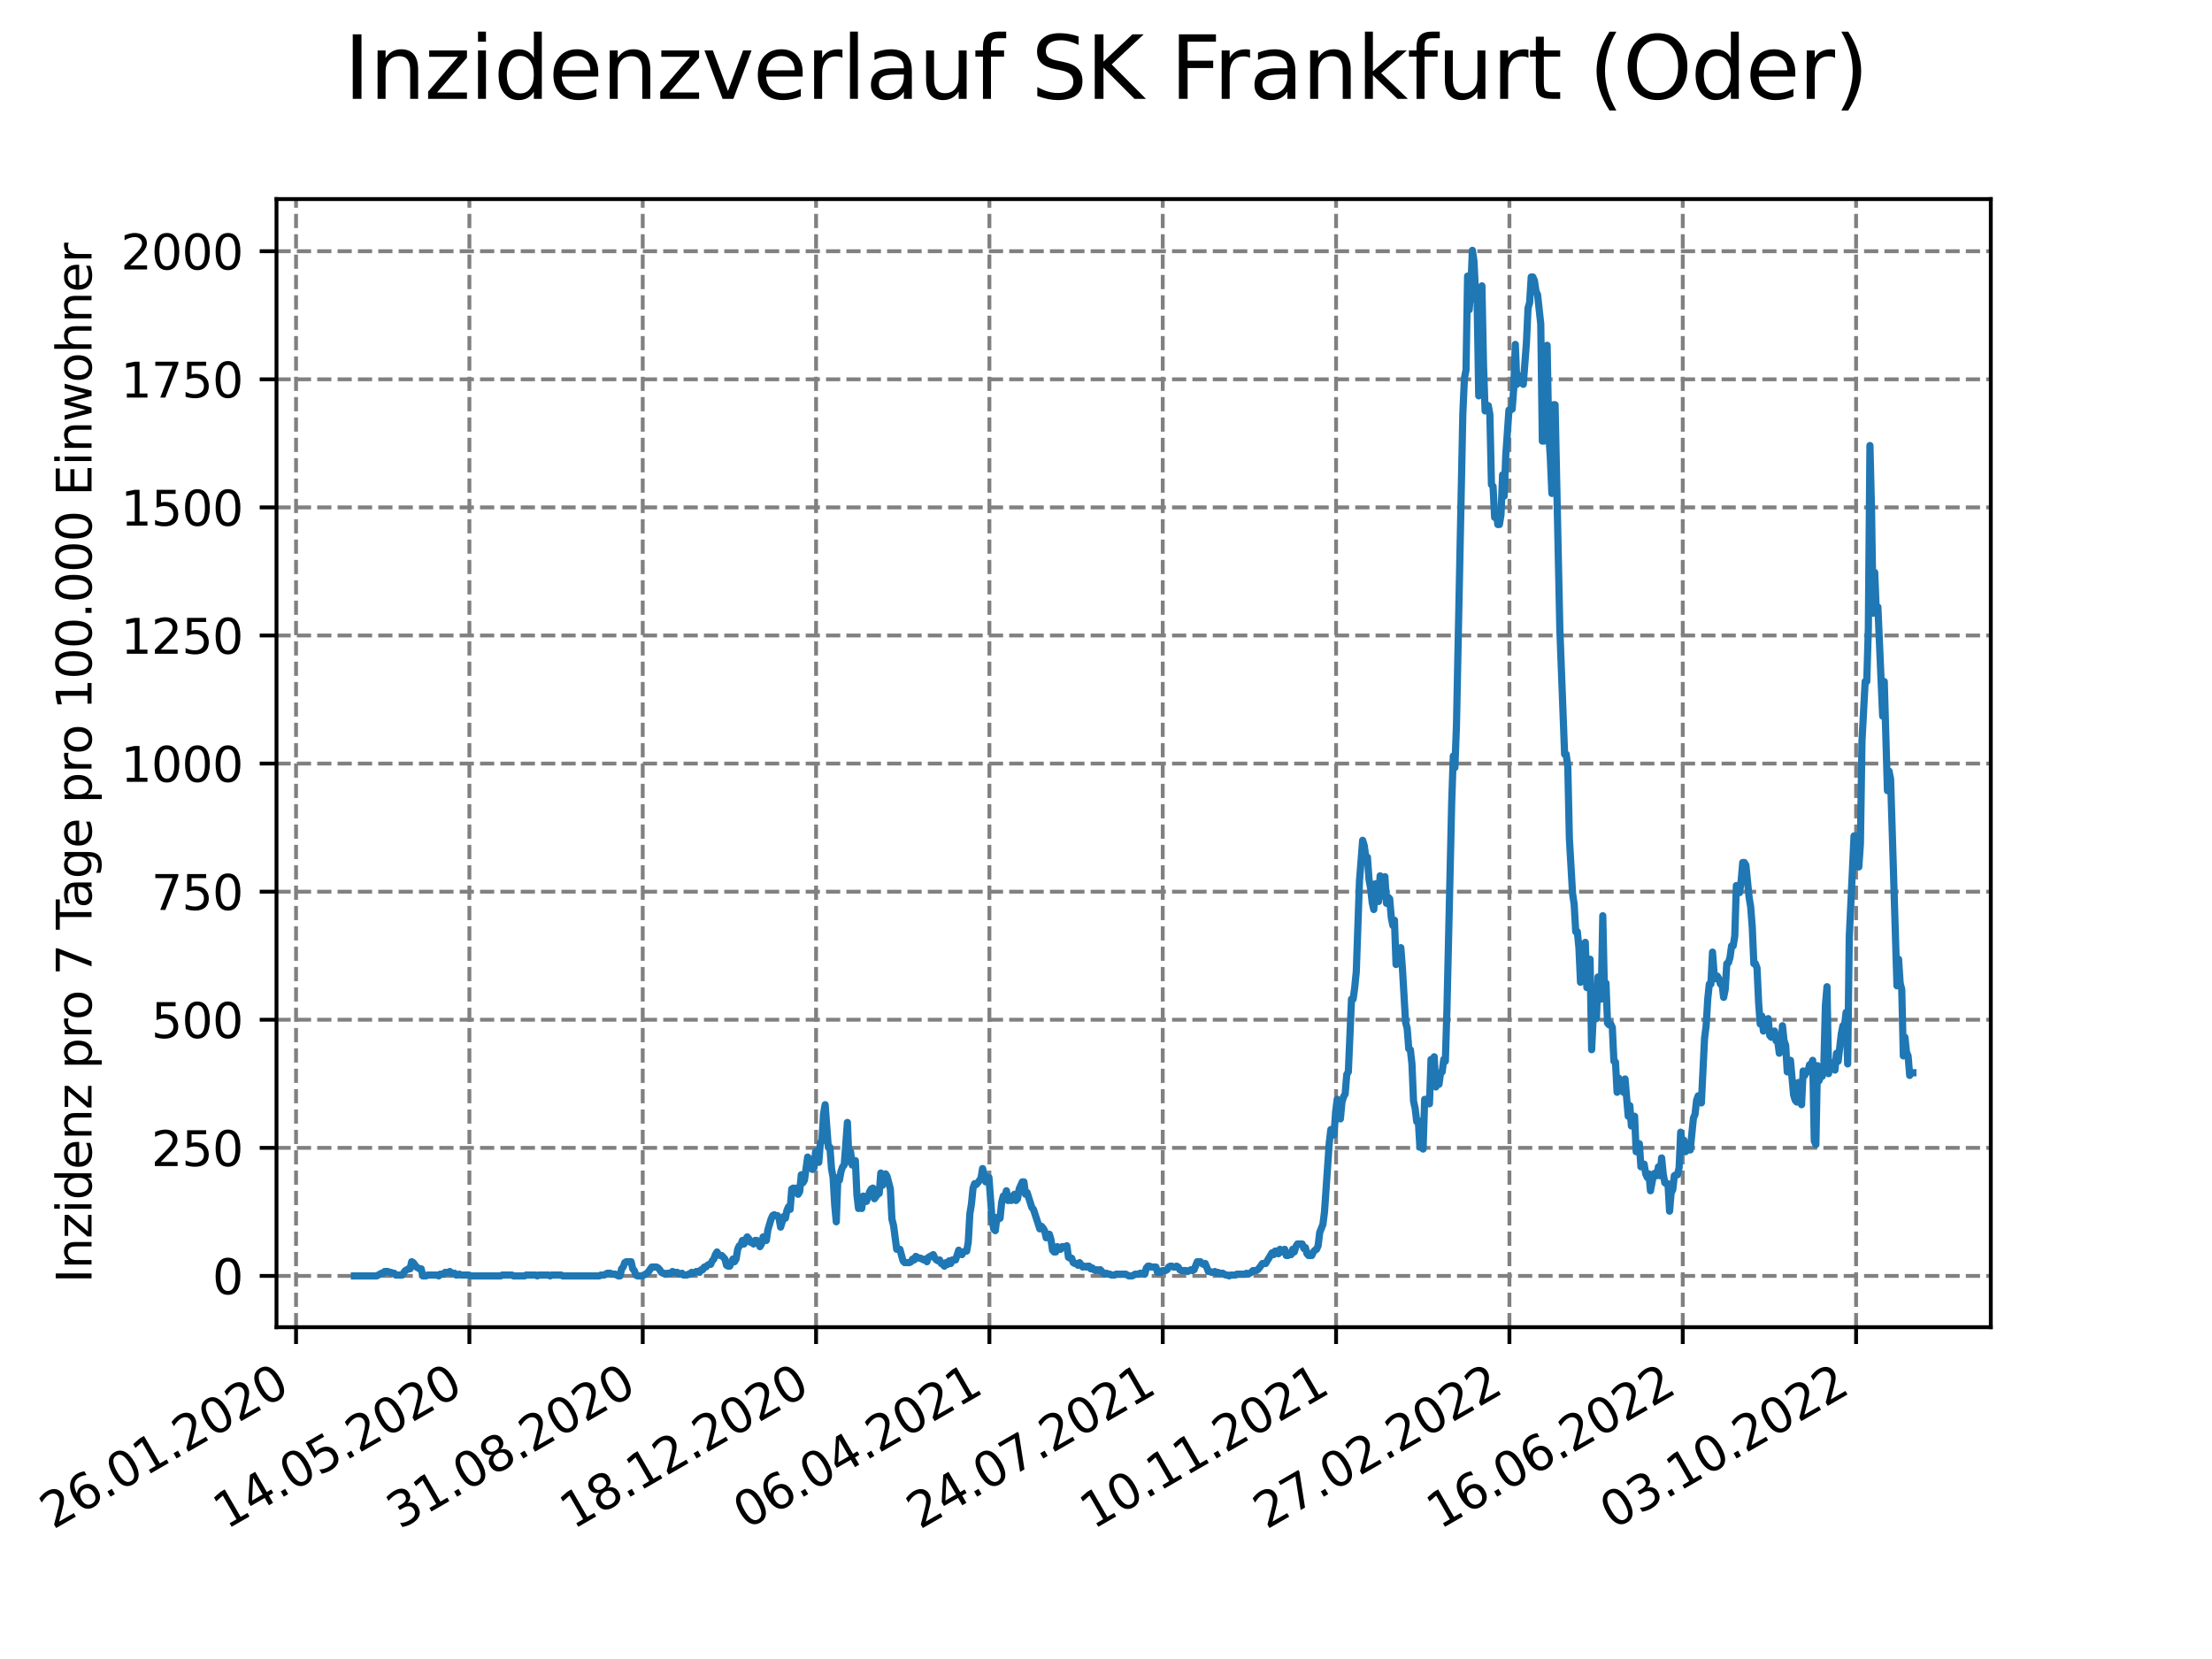 <?xml version="1.0" encoding="utf-8" standalone="no"?>
<!DOCTYPE svg PUBLIC "-//W3C//DTD SVG 1.1//EN"
  "http://www.w3.org/Graphics/SVG/1.1/DTD/svg11.dtd">
<svg xmlns:xlink="http://www.w3.org/1999/xlink" width="460.8pt" height="345.6pt" viewBox="0 0 460.8 345.6" xmlns="http://www.w3.org/2000/svg" version="1.1">
 <defs>
  <style type="text/css">*{stroke-linejoin: round; stroke-linecap: butt}</style>
 </defs>
 <g id="figure_1">
  <g id="patch_1">
   <path d="M 0 345.6 
L 460.8 345.6 
L 460.8 0 
L 0 0 
z
" style="fill: #ffffff"/>
  </g>
  <g id="axes_1">
   <g id="patch_2">
    <path d="M 57.6 276.48 
L 414.72 276.48 
L 414.72 41.472 
L 57.6 41.472 
z
" style="fill: #ffffff"/>
   </g>
   <g id="matplotlib.axis_1">
    <g id="xtick_1">
     <g id="line2d_1">
      <path d="M 61.672 276.48 
L 61.672 41.472 
" clip-path="url(#p5fb0cf5b36)" style="fill: none; stroke-dasharray: 2.96,1.28; stroke-dashoffset: 0; stroke: #808080; stroke-width: 0.8"/>
     </g>
     <g id="line2d_2">
      <defs>
       <path id="mfad9b1ccc2" d="M 0 0 
L 0 3.5 
" style="stroke: #000000; stroke-width: 0.8"/>
      </defs>
      <g>
       <use xlink:href="#mfad9b1ccc2" x="61.672" y="276.48" style="stroke: #000000; stroke-width: 0.8"/>
      </g>
     </g>
     <g id="text_1">
      <!-- 26.01.2020 -->
      <g transform="translate(11.047 318.689) rotate(-30) scale(0.1 -0.1)">
       <defs>
        <path id="DejaVuSans-32" d="M 1228 531 
L 3431 531 
L 3431 0 
L 469 0 
L 469 531 
Q 828 903 1448 1529 
Q 2069 2156 2228 2338 
Q 2531 2678 2651 2914 
Q 2772 3150 2772 3378 
Q 2772 3750 2511 3984 
Q 2250 4219 1831 4219 
Q 1534 4219 1204 4116 
Q 875 4013 500 3803 
L 500 4441 
Q 881 4594 1212 4672 
Q 1544 4750 1819 4750 
Q 2544 4750 2975 4387 
Q 3406 4025 3406 3419 
Q 3406 3131 3298 2873 
Q 3191 2616 2906 2266 
Q 2828 2175 2409 1742 
Q 1991 1309 1228 531 
z
" transform="scale(0.016)"/>
        <path id="DejaVuSans-36" d="M 2113 2584 
Q 1688 2584 1439 2293 
Q 1191 2003 1191 1497 
Q 1191 994 1439 701 
Q 1688 409 2113 409 
Q 2538 409 2786 701 
Q 3034 994 3034 1497 
Q 3034 2003 2786 2293 
Q 2538 2584 2113 2584 
z
M 3366 4563 
L 3366 3988 
Q 3128 4100 2886 4159 
Q 2644 4219 2406 4219 
Q 1781 4219 1451 3797 
Q 1122 3375 1075 2522 
Q 1259 2794 1537 2939 
Q 1816 3084 2150 3084 
Q 2853 3084 3261 2657 
Q 3669 2231 3669 1497 
Q 3669 778 3244 343 
Q 2819 -91 2113 -91 
Q 1303 -91 875 529 
Q 447 1150 447 2328 
Q 447 3434 972 4092 
Q 1497 4750 2381 4750 
Q 2619 4750 2861 4703 
Q 3103 4656 3366 4563 
z
" transform="scale(0.016)"/>
        <path id="DejaVuSans-2e" d="M 684 794 
L 1344 794 
L 1344 0 
L 684 0 
L 684 794 
z
" transform="scale(0.016)"/>
        <path id="DejaVuSans-30" d="M 2034 4250 
Q 1547 4250 1301 3770 
Q 1056 3291 1056 2328 
Q 1056 1369 1301 889 
Q 1547 409 2034 409 
Q 2525 409 2770 889 
Q 3016 1369 3016 2328 
Q 3016 3291 2770 3770 
Q 2525 4250 2034 4250 
z
M 2034 4750 
Q 2819 4750 3233 4129 
Q 3647 3509 3647 2328 
Q 3647 1150 3233 529 
Q 2819 -91 2034 -91 
Q 1250 -91 836 529 
Q 422 1150 422 2328 
Q 422 3509 836 4129 
Q 1250 4750 2034 4750 
z
" transform="scale(0.016)"/>
        <path id="DejaVuSans-31" d="M 794 531 
L 1825 531 
L 1825 4091 
L 703 3866 
L 703 4441 
L 1819 4666 
L 2450 4666 
L 2450 531 
L 3481 531 
L 3481 0 
L 794 0 
L 794 531 
z
" transform="scale(0.016)"/>
       </defs>
       <use xlink:href="#DejaVuSans-32"/>
       <use xlink:href="#DejaVuSans-36" x="63.623"/>
       <use xlink:href="#DejaVuSans-2e" x="127.246"/>
       <use xlink:href="#DejaVuSans-30" x="159.033"/>
       <use xlink:href="#DejaVuSans-31" x="222.656"/>
       <use xlink:href="#DejaVuSans-2e" x="286.279"/>
       <use xlink:href="#DejaVuSans-32" x="318.066"/>
       <use xlink:href="#DejaVuSans-30" x="381.689"/>
       <use xlink:href="#DejaVuSans-32" x="445.312"/>
       <use xlink:href="#DejaVuSans-30" x="508.936"/>
      </g>
     </g>
    </g>
    <g id="xtick_2">
     <g id="line2d_3">
      <path d="M 97.782 276.48 
L 97.782 41.472 
" clip-path="url(#p5fb0cf5b36)" style="fill: none; stroke-dasharray: 2.96,1.28; stroke-dashoffset: 0; stroke: #808080; stroke-width: 0.8"/>
     </g>
     <g id="line2d_4">
      <g>
       <use xlink:href="#mfad9b1ccc2" x="97.782" y="276.48" style="stroke: #000000; stroke-width: 0.8"/>
      </g>
     </g>
     <g id="text_2">
      <!-- 14.05.2020 -->
      <g transform="translate(47.156 318.689) rotate(-30) scale(0.1 -0.1)">
       <defs>
        <path id="DejaVuSans-34" d="M 2419 4116 
L 825 1625 
L 2419 1625 
L 2419 4116 
z
M 2253 4666 
L 3047 4666 
L 3047 1625 
L 3713 1625 
L 3713 1100 
L 3047 1100 
L 3047 0 
L 2419 0 
L 2419 1100 
L 313 1100 
L 313 1709 
L 2253 4666 
z
" transform="scale(0.016)"/>
        <path id="DejaVuSans-35" d="M 691 4666 
L 3169 4666 
L 3169 4134 
L 1269 4134 
L 1269 2991 
Q 1406 3038 1543 3061 
Q 1681 3084 1819 3084 
Q 2600 3084 3056 2656 
Q 3513 2228 3513 1497 
Q 3513 744 3044 326 
Q 2575 -91 1722 -91 
Q 1428 -91 1123 -41 
Q 819 9 494 109 
L 494 744 
Q 775 591 1075 516 
Q 1375 441 1709 441 
Q 2250 441 2565 725 
Q 2881 1009 2881 1497 
Q 2881 1984 2565 2268 
Q 2250 2553 1709 2553 
Q 1456 2553 1204 2497 
Q 953 2441 691 2322 
L 691 4666 
z
" transform="scale(0.016)"/>
       </defs>
       <use xlink:href="#DejaVuSans-31"/>
       <use xlink:href="#DejaVuSans-34" x="63.623"/>
       <use xlink:href="#DejaVuSans-2e" x="127.246"/>
       <use xlink:href="#DejaVuSans-30" x="159.033"/>
       <use xlink:href="#DejaVuSans-35" x="222.656"/>
       <use xlink:href="#DejaVuSans-2e" x="286.279"/>
       <use xlink:href="#DejaVuSans-32" x="318.066"/>
       <use xlink:href="#DejaVuSans-30" x="381.689"/>
       <use xlink:href="#DejaVuSans-32" x="445.312"/>
       <use xlink:href="#DejaVuSans-30" x="508.936"/>
      </g>
     </g>
    </g>
    <g id="xtick_3">
     <g id="line2d_5">
      <path d="M 133.891 276.48 
L 133.891 41.472 
" clip-path="url(#p5fb0cf5b36)" style="fill: none; stroke-dasharray: 2.96,1.28; stroke-dashoffset: 0; stroke: #808080; stroke-width: 0.8"/>
     </g>
     <g id="line2d_6">
      <g>
       <use xlink:href="#mfad9b1ccc2" x="133.891" y="276.48" style="stroke: #000000; stroke-width: 0.8"/>
      </g>
     </g>
     <g id="text_3">
      <!-- 31.08.2020 -->
      <g transform="translate(83.266 318.689) rotate(-30) scale(0.1 -0.1)">
       <defs>
        <path id="DejaVuSans-33" d="M 2597 2516 
Q 3050 2419 3304 2112 
Q 3559 1806 3559 1356 
Q 3559 666 3084 287 
Q 2609 -91 1734 -91 
Q 1441 -91 1130 -33 
Q 819 25 488 141 
L 488 750 
Q 750 597 1062 519 
Q 1375 441 1716 441 
Q 2309 441 2620 675 
Q 2931 909 2931 1356 
Q 2931 1769 2642 2001 
Q 2353 2234 1838 2234 
L 1294 2234 
L 1294 2753 
L 1863 2753 
Q 2328 2753 2575 2939 
Q 2822 3125 2822 3475 
Q 2822 3834 2567 4026 
Q 2313 4219 1838 4219 
Q 1578 4219 1281 4162 
Q 984 4106 628 3988 
L 628 4550 
Q 988 4650 1302 4700 
Q 1616 4750 1894 4750 
Q 2613 4750 3031 4423 
Q 3450 4097 3450 3541 
Q 3450 3153 3228 2886 
Q 3006 2619 2597 2516 
z
" transform="scale(0.016)"/>
        <path id="DejaVuSans-38" d="M 2034 2216 
Q 1584 2216 1326 1975 
Q 1069 1734 1069 1313 
Q 1069 891 1326 650 
Q 1584 409 2034 409 
Q 2484 409 2743 651 
Q 3003 894 3003 1313 
Q 3003 1734 2745 1975 
Q 2488 2216 2034 2216 
z
M 1403 2484 
Q 997 2584 770 2862 
Q 544 3141 544 3541 
Q 544 4100 942 4425 
Q 1341 4750 2034 4750 
Q 2731 4750 3128 4425 
Q 3525 4100 3525 3541 
Q 3525 3141 3298 2862 
Q 3072 2584 2669 2484 
Q 3125 2378 3379 2068 
Q 3634 1759 3634 1313 
Q 3634 634 3220 271 
Q 2806 -91 2034 -91 
Q 1263 -91 848 271 
Q 434 634 434 1313 
Q 434 1759 690 2068 
Q 947 2378 1403 2484 
z
M 1172 3481 
Q 1172 3119 1398 2916 
Q 1625 2713 2034 2713 
Q 2441 2713 2670 2916 
Q 2900 3119 2900 3481 
Q 2900 3844 2670 4047 
Q 2441 4250 2034 4250 
Q 1625 4250 1398 4047 
Q 1172 3844 1172 3481 
z
" transform="scale(0.016)"/>
       </defs>
       <use xlink:href="#DejaVuSans-33"/>
       <use xlink:href="#DejaVuSans-31" x="63.623"/>
       <use xlink:href="#DejaVuSans-2e" x="127.246"/>
       <use xlink:href="#DejaVuSans-30" x="159.033"/>
       <use xlink:href="#DejaVuSans-38" x="222.656"/>
       <use xlink:href="#DejaVuSans-2e" x="286.279"/>
       <use xlink:href="#DejaVuSans-32" x="318.066"/>
       <use xlink:href="#DejaVuSans-30" x="381.689"/>
       <use xlink:href="#DejaVuSans-32" x="445.312"/>
       <use xlink:href="#DejaVuSans-30" x="508.936"/>
      </g>
     </g>
    </g>
    <g id="xtick_4">
     <g id="line2d_7">
      <path d="M 170.001 276.48 
L 170.001 41.472 
" clip-path="url(#p5fb0cf5b36)" style="fill: none; stroke-dasharray: 2.96,1.28; stroke-dashoffset: 0; stroke: #808080; stroke-width: 0.8"/>
     </g>
     <g id="line2d_8">
      <g>
       <use xlink:href="#mfad9b1ccc2" x="170.001" y="276.48" style="stroke: #000000; stroke-width: 0.8"/>
      </g>
     </g>
     <g id="text_4">
      <!-- 18.12.2020 -->
      <g transform="translate(119.375 318.689) rotate(-30) scale(0.1 -0.1)">
       <use xlink:href="#DejaVuSans-31"/>
       <use xlink:href="#DejaVuSans-38" x="63.623"/>
       <use xlink:href="#DejaVuSans-2e" x="127.246"/>
       <use xlink:href="#DejaVuSans-31" x="159.033"/>
       <use xlink:href="#DejaVuSans-32" x="222.656"/>
       <use xlink:href="#DejaVuSans-2e" x="286.279"/>
       <use xlink:href="#DejaVuSans-32" x="318.066"/>
       <use xlink:href="#DejaVuSans-30" x="381.689"/>
       <use xlink:href="#DejaVuSans-32" x="445.312"/>
       <use xlink:href="#DejaVuSans-30" x="508.936"/>
      </g>
     </g>
    </g>
    <g id="xtick_5">
     <g id="line2d_9">
      <path d="M 206.11 276.48 
L 206.11 41.472 
" clip-path="url(#p5fb0cf5b36)" style="fill: none; stroke-dasharray: 2.96,1.28; stroke-dashoffset: 0; stroke: #808080; stroke-width: 0.8"/>
     </g>
     <g id="line2d_10">
      <g>
       <use xlink:href="#mfad9b1ccc2" x="206.11" y="276.48" style="stroke: #000000; stroke-width: 0.8"/>
      </g>
     </g>
     <g id="text_5">
      <!-- 06.04.2021 -->
      <g transform="translate(155.485 318.689) rotate(-30) scale(0.1 -0.1)">
       <use xlink:href="#DejaVuSans-30"/>
       <use xlink:href="#DejaVuSans-36" x="63.623"/>
       <use xlink:href="#DejaVuSans-2e" x="127.246"/>
       <use xlink:href="#DejaVuSans-30" x="159.033"/>
       <use xlink:href="#DejaVuSans-34" x="222.656"/>
       <use xlink:href="#DejaVuSans-2e" x="286.279"/>
       <use xlink:href="#DejaVuSans-32" x="318.066"/>
       <use xlink:href="#DejaVuSans-30" x="381.689"/>
       <use xlink:href="#DejaVuSans-32" x="445.312"/>
       <use xlink:href="#DejaVuSans-31" x="508.936"/>
      </g>
     </g>
    </g>
    <g id="xtick_6">
     <g id="line2d_11">
      <path d="M 242.22 276.48 
L 242.22 41.472 
" clip-path="url(#p5fb0cf5b36)" style="fill: none; stroke-dasharray: 2.96,1.28; stroke-dashoffset: 0; stroke: #808080; stroke-width: 0.8"/>
     </g>
     <g id="line2d_12">
      <g>
       <use xlink:href="#mfad9b1ccc2" x="242.22" y="276.48" style="stroke: #000000; stroke-width: 0.8"/>
      </g>
     </g>
     <g id="text_6">
      <!-- 24.07.2021 -->
      <g transform="translate(191.594 318.689) rotate(-30) scale(0.1 -0.1)">
       <defs>
        <path id="DejaVuSans-37" d="M 525 4666 
L 3525 4666 
L 3525 4397 
L 1831 0 
L 1172 0 
L 2766 4134 
L 525 4134 
L 525 4666 
z
" transform="scale(0.016)"/>
       </defs>
       <use xlink:href="#DejaVuSans-32"/>
       <use xlink:href="#DejaVuSans-34" x="63.623"/>
       <use xlink:href="#DejaVuSans-2e" x="127.246"/>
       <use xlink:href="#DejaVuSans-30" x="159.033"/>
       <use xlink:href="#DejaVuSans-37" x="222.656"/>
       <use xlink:href="#DejaVuSans-2e" x="286.279"/>
       <use xlink:href="#DejaVuSans-32" x="318.066"/>
       <use xlink:href="#DejaVuSans-30" x="381.689"/>
       <use xlink:href="#DejaVuSans-32" x="445.312"/>
       <use xlink:href="#DejaVuSans-31" x="508.936"/>
      </g>
     </g>
    </g>
    <g id="xtick_7">
     <g id="line2d_13">
      <path d="M 278.329 276.48 
L 278.329 41.472 
" clip-path="url(#p5fb0cf5b36)" style="fill: none; stroke-dasharray: 2.96,1.28; stroke-dashoffset: 0; stroke: #808080; stroke-width: 0.8"/>
     </g>
     <g id="line2d_14">
      <g>
       <use xlink:href="#mfad9b1ccc2" x="278.329" y="276.48" style="stroke: #000000; stroke-width: 0.8"/>
      </g>
     </g>
     <g id="text_7">
      <!-- 10.11.2021 -->
      <g transform="translate(227.704 318.689) rotate(-30) scale(0.1 -0.1)">
       <use xlink:href="#DejaVuSans-31"/>
       <use xlink:href="#DejaVuSans-30" x="63.623"/>
       <use xlink:href="#DejaVuSans-2e" x="127.246"/>
       <use xlink:href="#DejaVuSans-31" x="159.033"/>
       <use xlink:href="#DejaVuSans-31" x="222.656"/>
       <use xlink:href="#DejaVuSans-2e" x="286.279"/>
       <use xlink:href="#DejaVuSans-32" x="318.066"/>
       <use xlink:href="#DejaVuSans-30" x="381.689"/>
       <use xlink:href="#DejaVuSans-32" x="445.312"/>
       <use xlink:href="#DejaVuSans-31" x="508.936"/>
      </g>
     </g>
    </g>
    <g id="xtick_8">
     <g id="line2d_15">
      <path d="M 314.439 276.48 
L 314.439 41.472 
" clip-path="url(#p5fb0cf5b36)" style="fill: none; stroke-dasharray: 2.96,1.28; stroke-dashoffset: 0; stroke: #808080; stroke-width: 0.8"/>
     </g>
     <g id="line2d_16">
      <g>
       <use xlink:href="#mfad9b1ccc2" x="314.439" y="276.48" style="stroke: #000000; stroke-width: 0.8"/>
      </g>
     </g>
     <g id="text_8">
      <!-- 27.02.2022 -->
      <g transform="translate(263.814 318.689) rotate(-30) scale(0.1 -0.1)">
       <use xlink:href="#DejaVuSans-32"/>
       <use xlink:href="#DejaVuSans-37" x="63.623"/>
       <use xlink:href="#DejaVuSans-2e" x="127.246"/>
       <use xlink:href="#DejaVuSans-30" x="159.033"/>
       <use xlink:href="#DejaVuSans-32" x="222.656"/>
       <use xlink:href="#DejaVuSans-2e" x="286.279"/>
       <use xlink:href="#DejaVuSans-32" x="318.066"/>
       <use xlink:href="#DejaVuSans-30" x="381.689"/>
       <use xlink:href="#DejaVuSans-32" x="445.312"/>
       <use xlink:href="#DejaVuSans-32" x="508.936"/>
      </g>
     </g>
    </g>
    <g id="xtick_9">
     <g id="line2d_17">
      <path d="M 350.548 276.48 
L 350.548 41.472 
" clip-path="url(#p5fb0cf5b36)" style="fill: none; stroke-dasharray: 2.96,1.28; stroke-dashoffset: 0; stroke: #808080; stroke-width: 0.8"/>
     </g>
     <g id="line2d_18">
      <g>
       <use xlink:href="#mfad9b1ccc2" x="350.548" y="276.48" style="stroke: #000000; stroke-width: 0.8"/>
      </g>
     </g>
     <g id="text_9">
      <!-- 16.06.2022 -->
      <g transform="translate(299.923 318.689) rotate(-30) scale(0.1 -0.1)">
       <use xlink:href="#DejaVuSans-31"/>
       <use xlink:href="#DejaVuSans-36" x="63.623"/>
       <use xlink:href="#DejaVuSans-2e" x="127.246"/>
       <use xlink:href="#DejaVuSans-30" x="159.033"/>
       <use xlink:href="#DejaVuSans-36" x="222.656"/>
       <use xlink:href="#DejaVuSans-2e" x="286.279"/>
       <use xlink:href="#DejaVuSans-32" x="318.066"/>
       <use xlink:href="#DejaVuSans-30" x="381.689"/>
       <use xlink:href="#DejaVuSans-32" x="445.312"/>
       <use xlink:href="#DejaVuSans-32" x="508.936"/>
      </g>
     </g>
    </g>
    <g id="xtick_10">
     <g id="line2d_19">
      <path d="M 386.658 276.48 
L 386.658 41.472 
" clip-path="url(#p5fb0cf5b36)" style="fill: none; stroke-dasharray: 2.96,1.28; stroke-dashoffset: 0; stroke: #808080; stroke-width: 0.8"/>
     </g>
     <g id="line2d_20">
      <g>
       <use xlink:href="#mfad9b1ccc2" x="386.658" y="276.48" style="stroke: #000000; stroke-width: 0.8"/>
      </g>
     </g>
     <g id="text_10">
      <!-- 03.10.2022 -->
      <g transform="translate(336.033 318.689) rotate(-30) scale(0.1 -0.1)">
       <use xlink:href="#DejaVuSans-30"/>
       <use xlink:href="#DejaVuSans-33" x="63.623"/>
       <use xlink:href="#DejaVuSans-2e" x="127.246"/>
       <use xlink:href="#DejaVuSans-31" x="159.033"/>
       <use xlink:href="#DejaVuSans-30" x="222.656"/>
       <use xlink:href="#DejaVuSans-2e" x="286.279"/>
       <use xlink:href="#DejaVuSans-32" x="318.066"/>
       <use xlink:href="#DejaVuSans-30" x="381.689"/>
       <use xlink:href="#DejaVuSans-32" x="445.312"/>
       <use xlink:href="#DejaVuSans-32" x="508.936"/>
      </g>
     </g>
    </g>
   </g>
   <g id="matplotlib.axis_2">
    <g id="ytick_1">
     <g id="line2d_21">
      <path d="M 57.6 265.798 
L 414.72 265.798 
" clip-path="url(#p5fb0cf5b36)" style="fill: none; stroke-dasharray: 2.96,1.28; stroke-dashoffset: 0; stroke: #808080; stroke-width: 0.8"/>
     </g>
     <g id="line2d_22">
      <defs>
       <path id="ma04d62e9e9" d="M 0 0 
L -3.5 0 
" style="stroke: #000000; stroke-width: 0.8"/>
      </defs>
      <g>
       <use xlink:href="#ma04d62e9e9" x="57.6" y="265.798" style="stroke: #000000; stroke-width: 0.8"/>
      </g>
     </g>
     <g id="text_11">
      <!-- 0 -->
      <g transform="translate(44.237 269.597) scale(0.1 -0.1)">
       <use xlink:href="#DejaVuSans-30"/>
      </g>
     </g>
    </g>
    <g id="ytick_2">
     <g id="line2d_23">
      <path d="M 57.6 239.115 
L 414.72 239.115 
" clip-path="url(#p5fb0cf5b36)" style="fill: none; stroke-dasharray: 2.96,1.28; stroke-dashoffset: 0; stroke: #808080; stroke-width: 0.8"/>
     </g>
     <g id="line2d_24">
      <g>
       <use xlink:href="#ma04d62e9e9" x="57.6" y="239.115" style="stroke: #000000; stroke-width: 0.8"/>
      </g>
     </g>
     <g id="text_12">
      <!-- 250 -->
      <g transform="translate(31.512 242.914) scale(0.1 -0.1)">
       <use xlink:href="#DejaVuSans-32"/>
       <use xlink:href="#DejaVuSans-35" x="63.623"/>
       <use xlink:href="#DejaVuSans-30" x="127.246"/>
      </g>
     </g>
    </g>
    <g id="ytick_3">
     <g id="line2d_25">
      <path d="M 57.6 212.432 
L 414.72 212.432 
" clip-path="url(#p5fb0cf5b36)" style="fill: none; stroke-dasharray: 2.96,1.28; stroke-dashoffset: 0; stroke: #808080; stroke-width: 0.8"/>
     </g>
     <g id="line2d_26">
      <g>
       <use xlink:href="#ma04d62e9e9" x="57.6" y="212.432" style="stroke: #000000; stroke-width: 0.8"/>
      </g>
     </g>
     <g id="text_13">
      <!-- 500 -->
      <g transform="translate(31.512 216.231) scale(0.1 -0.1)">
       <use xlink:href="#DejaVuSans-35"/>
       <use xlink:href="#DejaVuSans-30" x="63.623"/>
       <use xlink:href="#DejaVuSans-30" x="127.246"/>
      </g>
     </g>
    </g>
    <g id="ytick_4">
     <g id="line2d_27">
      <path d="M 57.6 185.749 
L 414.72 185.749 
" clip-path="url(#p5fb0cf5b36)" style="fill: none; stroke-dasharray: 2.96,1.28; stroke-dashoffset: 0; stroke: #808080; stroke-width: 0.8"/>
     </g>
     <g id="line2d_28">
      <g>
       <use xlink:href="#ma04d62e9e9" x="57.6" y="185.749" style="stroke: #000000; stroke-width: 0.8"/>
      </g>
     </g>
     <g id="text_14">
      <!-- 750 -->
      <g transform="translate(31.512 189.549) scale(0.1 -0.1)">
       <use xlink:href="#DejaVuSans-37"/>
       <use xlink:href="#DejaVuSans-35" x="63.623"/>
       <use xlink:href="#DejaVuSans-30" x="127.246"/>
      </g>
     </g>
    </g>
    <g id="ytick_5">
     <g id="line2d_29">
      <path d="M 57.6 159.067 
L 414.72 159.067 
" clip-path="url(#p5fb0cf5b36)" style="fill: none; stroke-dasharray: 2.96,1.28; stroke-dashoffset: 0; stroke: #808080; stroke-width: 0.8"/>
     </g>
     <g id="line2d_30">
      <g>
       <use xlink:href="#ma04d62e9e9" x="57.6" y="159.067" style="stroke: #000000; stroke-width: 0.8"/>
      </g>
     </g>
     <g id="text_15">
      <!-- 1000 -->
      <g transform="translate(25.15 162.866) scale(0.1 -0.1)">
       <use xlink:href="#DejaVuSans-31"/>
       <use xlink:href="#DejaVuSans-30" x="63.623"/>
       <use xlink:href="#DejaVuSans-30" x="127.246"/>
       <use xlink:href="#DejaVuSans-30" x="190.869"/>
      </g>
     </g>
    </g>
    <g id="ytick_6">
     <g id="line2d_31">
      <path d="M 57.6 132.384 
L 414.72 132.384 
" clip-path="url(#p5fb0cf5b36)" style="fill: none; stroke-dasharray: 2.96,1.28; stroke-dashoffset: 0; stroke: #808080; stroke-width: 0.8"/>
     </g>
     <g id="line2d_32">
      <g>
       <use xlink:href="#ma04d62e9e9" x="57.6" y="132.384" style="stroke: #000000; stroke-width: 0.8"/>
      </g>
     </g>
     <g id="text_16">
      <!-- 1250 -->
      <g transform="translate(25.15 136.183) scale(0.1 -0.1)">
       <use xlink:href="#DejaVuSans-31"/>
       <use xlink:href="#DejaVuSans-32" x="63.623"/>
       <use xlink:href="#DejaVuSans-35" x="127.246"/>
       <use xlink:href="#DejaVuSans-30" x="190.869"/>
      </g>
     </g>
    </g>
    <g id="ytick_7">
     <g id="line2d_33">
      <path d="M 57.6 105.701 
L 414.72 105.701 
" clip-path="url(#p5fb0cf5b36)" style="fill: none; stroke-dasharray: 2.96,1.28; stroke-dashoffset: 0; stroke: #808080; stroke-width: 0.8"/>
     </g>
     <g id="line2d_34">
      <g>
       <use xlink:href="#ma04d62e9e9" x="57.6" y="105.701" style="stroke: #000000; stroke-width: 0.8"/>
      </g>
     </g>
     <g id="text_17">
      <!-- 1500 -->
      <g transform="translate(25.15 109.5) scale(0.1 -0.1)">
       <use xlink:href="#DejaVuSans-31"/>
       <use xlink:href="#DejaVuSans-35" x="63.623"/>
       <use xlink:href="#DejaVuSans-30" x="127.246"/>
       <use xlink:href="#DejaVuSans-30" x="190.869"/>
      </g>
     </g>
    </g>
    <g id="ytick_8">
     <g id="line2d_35">
      <path d="M 57.6 79.018 
L 414.72 79.018 
" clip-path="url(#p5fb0cf5b36)" style="fill: none; stroke-dasharray: 2.96,1.28; stroke-dashoffset: 0; stroke: #808080; stroke-width: 0.8"/>
     </g>
     <g id="line2d_36">
      <g>
       <use xlink:href="#ma04d62e9e9" x="57.6" y="79.018" style="stroke: #000000; stroke-width: 0.8"/>
      </g>
     </g>
     <g id="text_18">
      <!-- 1750 -->
      <g transform="translate(25.15 82.817) scale(0.1 -0.1)">
       <use xlink:href="#DejaVuSans-31"/>
       <use xlink:href="#DejaVuSans-37" x="63.623"/>
       <use xlink:href="#DejaVuSans-35" x="127.246"/>
       <use xlink:href="#DejaVuSans-30" x="190.869"/>
      </g>
     </g>
    </g>
    <g id="ytick_9">
     <g id="line2d_37">
      <path d="M 57.6 52.335 
L 414.72 52.335 
" clip-path="url(#p5fb0cf5b36)" style="fill: none; stroke-dasharray: 2.96,1.28; stroke-dashoffset: 0; stroke: #808080; stroke-width: 0.8"/>
     </g>
     <g id="line2d_38">
      <g>
       <use xlink:href="#ma04d62e9e9" x="57.6" y="52.335" style="stroke: #000000; stroke-width: 0.8"/>
      </g>
     </g>
     <g id="text_19">
      <!-- 2000 -->
      <g transform="translate(25.15 56.135) scale(0.1 -0.1)">
       <use xlink:href="#DejaVuSans-32"/>
       <use xlink:href="#DejaVuSans-30" x="63.623"/>
       <use xlink:href="#DejaVuSans-30" x="127.246"/>
       <use xlink:href="#DejaVuSans-30" x="190.869"/>
      </g>
     </g>
    </g>
    <g id="text_20">
     <!-- Inzidenz pro 7 Tage pro 100.000 Einwohner -->
     <g transform="translate(19.07 267.301) rotate(-90) scale(0.1 -0.1)">
      <defs>
       <path id="DejaVuSans-49" d="M 628 4666 
L 1259 4666 
L 1259 0 
L 628 0 
L 628 4666 
z
" transform="scale(0.016)"/>
       <path id="DejaVuSans-6e" d="M 3513 2113 
L 3513 0 
L 2938 0 
L 2938 2094 
Q 2938 2591 2744 2837 
Q 2550 3084 2163 3084 
Q 1697 3084 1428 2787 
Q 1159 2491 1159 1978 
L 1159 0 
L 581 0 
L 581 3500 
L 1159 3500 
L 1159 2956 
Q 1366 3272 1645 3428 
Q 1925 3584 2291 3584 
Q 2894 3584 3203 3211 
Q 3513 2838 3513 2113 
z
" transform="scale(0.016)"/>
       <path id="DejaVuSans-7a" d="M 353 3500 
L 3084 3500 
L 3084 2975 
L 922 459 
L 3084 459 
L 3084 0 
L 275 0 
L 275 525 
L 2438 3041 
L 353 3041 
L 353 3500 
z
" transform="scale(0.016)"/>
       <path id="DejaVuSans-69" d="M 603 3500 
L 1178 3500 
L 1178 0 
L 603 0 
L 603 3500 
z
M 603 4863 
L 1178 4863 
L 1178 4134 
L 603 4134 
L 603 4863 
z
" transform="scale(0.016)"/>
       <path id="DejaVuSans-64" d="M 2906 2969 
L 2906 4863 
L 3481 4863 
L 3481 0 
L 2906 0 
L 2906 525 
Q 2725 213 2448 61 
Q 2172 -91 1784 -91 
Q 1150 -91 751 415 
Q 353 922 353 1747 
Q 353 2572 751 3078 
Q 1150 3584 1784 3584 
Q 2172 3584 2448 3432 
Q 2725 3281 2906 2969 
z
M 947 1747 
Q 947 1113 1208 752 
Q 1469 391 1925 391 
Q 2381 391 2643 752 
Q 2906 1113 2906 1747 
Q 2906 2381 2643 2742 
Q 2381 3103 1925 3103 
Q 1469 3103 1208 2742 
Q 947 2381 947 1747 
z
" transform="scale(0.016)"/>
       <path id="DejaVuSans-65" d="M 3597 1894 
L 3597 1613 
L 953 1613 
Q 991 1019 1311 708 
Q 1631 397 2203 397 
Q 2534 397 2845 478 
Q 3156 559 3463 722 
L 3463 178 
Q 3153 47 2828 -22 
Q 2503 -91 2169 -91 
Q 1331 -91 842 396 
Q 353 884 353 1716 
Q 353 2575 817 3079 
Q 1281 3584 2069 3584 
Q 2775 3584 3186 3129 
Q 3597 2675 3597 1894 
z
M 3022 2063 
Q 3016 2534 2758 2815 
Q 2500 3097 2075 3097 
Q 1594 3097 1305 2825 
Q 1016 2553 972 2059 
L 3022 2063 
z
" transform="scale(0.016)"/>
       <path id="DejaVuSans-20" transform="scale(0.016)"/>
       <path id="DejaVuSans-70" d="M 1159 525 
L 1159 -1331 
L 581 -1331 
L 581 3500 
L 1159 3500 
L 1159 2969 
Q 1341 3281 1617 3432 
Q 1894 3584 2278 3584 
Q 2916 3584 3314 3078 
Q 3713 2572 3713 1747 
Q 3713 922 3314 415 
Q 2916 -91 2278 -91 
Q 1894 -91 1617 61 
Q 1341 213 1159 525 
z
M 3116 1747 
Q 3116 2381 2855 2742 
Q 2594 3103 2138 3103 
Q 1681 3103 1420 2742 
Q 1159 2381 1159 1747 
Q 1159 1113 1420 752 
Q 1681 391 2138 391 
Q 2594 391 2855 752 
Q 3116 1113 3116 1747 
z
" transform="scale(0.016)"/>
       <path id="DejaVuSans-72" d="M 2631 2963 
Q 2534 3019 2420 3045 
Q 2306 3072 2169 3072 
Q 1681 3072 1420 2755 
Q 1159 2438 1159 1844 
L 1159 0 
L 581 0 
L 581 3500 
L 1159 3500 
L 1159 2956 
Q 1341 3275 1631 3429 
Q 1922 3584 2338 3584 
Q 2397 3584 2469 3576 
Q 2541 3569 2628 3553 
L 2631 2963 
z
" transform="scale(0.016)"/>
       <path id="DejaVuSans-6f" d="M 1959 3097 
Q 1497 3097 1228 2736 
Q 959 2375 959 1747 
Q 959 1119 1226 758 
Q 1494 397 1959 397 
Q 2419 397 2687 759 
Q 2956 1122 2956 1747 
Q 2956 2369 2687 2733 
Q 2419 3097 1959 3097 
z
M 1959 3584 
Q 2709 3584 3137 3096 
Q 3566 2609 3566 1747 
Q 3566 888 3137 398 
Q 2709 -91 1959 -91 
Q 1206 -91 779 398 
Q 353 888 353 1747 
Q 353 2609 779 3096 
Q 1206 3584 1959 3584 
z
" transform="scale(0.016)"/>
       <path id="DejaVuSans-54" d="M -19 4666 
L 3928 4666 
L 3928 4134 
L 2272 4134 
L 2272 0 
L 1638 0 
L 1638 4134 
L -19 4134 
L -19 4666 
z
" transform="scale(0.016)"/>
       <path id="DejaVuSans-61" d="M 2194 1759 
Q 1497 1759 1228 1600 
Q 959 1441 959 1056 
Q 959 750 1161 570 
Q 1363 391 1709 391 
Q 2188 391 2477 730 
Q 2766 1069 2766 1631 
L 2766 1759 
L 2194 1759 
z
M 3341 1997 
L 3341 0 
L 2766 0 
L 2766 531 
Q 2569 213 2275 61 
Q 1981 -91 1556 -91 
Q 1019 -91 701 211 
Q 384 513 384 1019 
Q 384 1609 779 1909 
Q 1175 2209 1959 2209 
L 2766 2209 
L 2766 2266 
Q 2766 2663 2505 2880 
Q 2244 3097 1772 3097 
Q 1472 3097 1187 3025 
Q 903 2953 641 2809 
L 641 3341 
Q 956 3463 1253 3523 
Q 1550 3584 1831 3584 
Q 2591 3584 2966 3190 
Q 3341 2797 3341 1997 
z
" transform="scale(0.016)"/>
       <path id="DejaVuSans-67" d="M 2906 1791 
Q 2906 2416 2648 2759 
Q 2391 3103 1925 3103 
Q 1463 3103 1205 2759 
Q 947 2416 947 1791 
Q 947 1169 1205 825 
Q 1463 481 1925 481 
Q 2391 481 2648 825 
Q 2906 1169 2906 1791 
z
M 3481 434 
Q 3481 -459 3084 -895 
Q 2688 -1331 1869 -1331 
Q 1566 -1331 1297 -1286 
Q 1028 -1241 775 -1147 
L 775 -588 
Q 1028 -725 1275 -790 
Q 1522 -856 1778 -856 
Q 2344 -856 2625 -561 
Q 2906 -266 2906 331 
L 2906 616 
Q 2728 306 2450 153 
Q 2172 0 1784 0 
Q 1141 0 747 490 
Q 353 981 353 1791 
Q 353 2603 747 3093 
Q 1141 3584 1784 3584 
Q 2172 3584 2450 3431 
Q 2728 3278 2906 2969 
L 2906 3500 
L 3481 3500 
L 3481 434 
z
" transform="scale(0.016)"/>
       <path id="DejaVuSans-45" d="M 628 4666 
L 3578 4666 
L 3578 4134 
L 1259 4134 
L 1259 2753 
L 3481 2753 
L 3481 2222 
L 1259 2222 
L 1259 531 
L 3634 531 
L 3634 0 
L 628 0 
L 628 4666 
z
" transform="scale(0.016)"/>
       <path id="DejaVuSans-77" d="M 269 3500 
L 844 3500 
L 1563 769 
L 2278 3500 
L 2956 3500 
L 3675 769 
L 4391 3500 
L 4966 3500 
L 4050 0 
L 3372 0 
L 2619 2869 
L 1863 0 
L 1184 0 
L 269 3500 
z
" transform="scale(0.016)"/>
       <path id="DejaVuSans-68" d="M 3513 2113 
L 3513 0 
L 2938 0 
L 2938 2094 
Q 2938 2591 2744 2837 
Q 2550 3084 2163 3084 
Q 1697 3084 1428 2787 
Q 1159 2491 1159 1978 
L 1159 0 
L 581 0 
L 581 4863 
L 1159 4863 
L 1159 2956 
Q 1366 3272 1645 3428 
Q 1925 3584 2291 3584 
Q 2894 3584 3203 3211 
Q 3513 2838 3513 2113 
z
" transform="scale(0.016)"/>
      </defs>
      <use xlink:href="#DejaVuSans-49"/>
      <use xlink:href="#DejaVuSans-6e" x="29.492"/>
      <use xlink:href="#DejaVuSans-7a" x="92.871"/>
      <use xlink:href="#DejaVuSans-69" x="145.361"/>
      <use xlink:href="#DejaVuSans-64" x="173.145"/>
      <use xlink:href="#DejaVuSans-65" x="236.621"/>
      <use xlink:href="#DejaVuSans-6e" x="298.145"/>
      <use xlink:href="#DejaVuSans-7a" x="361.523"/>
      <use xlink:href="#DejaVuSans-20" x="414.014"/>
      <use xlink:href="#DejaVuSans-70" x="445.801"/>
      <use xlink:href="#DejaVuSans-72" x="509.277"/>
      <use xlink:href="#DejaVuSans-6f" x="548.141"/>
      <use xlink:href="#DejaVuSans-20" x="609.322"/>
      <use xlink:href="#DejaVuSans-37" x="641.109"/>
      <use xlink:href="#DejaVuSans-20" x="704.732"/>
      <use xlink:href="#DejaVuSans-54" x="736.52"/>
      <use xlink:href="#DejaVuSans-61" x="781.104"/>
      <use xlink:href="#DejaVuSans-67" x="842.383"/>
      <use xlink:href="#DejaVuSans-65" x="905.859"/>
      <use xlink:href="#DejaVuSans-20" x="967.383"/>
      <use xlink:href="#DejaVuSans-70" x="999.17"/>
      <use xlink:href="#DejaVuSans-72" x="1062.646"/>
      <use xlink:href="#DejaVuSans-6f" x="1101.51"/>
      <use xlink:href="#DejaVuSans-20" x="1162.691"/>
      <use xlink:href="#DejaVuSans-31" x="1194.479"/>
      <use xlink:href="#DejaVuSans-30" x="1258.102"/>
      <use xlink:href="#DejaVuSans-30" x="1321.725"/>
      <use xlink:href="#DejaVuSans-2e" x="1385.348"/>
      <use xlink:href="#DejaVuSans-30" x="1417.135"/>
      <use xlink:href="#DejaVuSans-30" x="1480.758"/>
      <use xlink:href="#DejaVuSans-30" x="1544.381"/>
      <use xlink:href="#DejaVuSans-20" x="1608.004"/>
      <use xlink:href="#DejaVuSans-45" x="1639.791"/>
      <use xlink:href="#DejaVuSans-69" x="1702.975"/>
      <use xlink:href="#DejaVuSans-6e" x="1730.758"/>
      <use xlink:href="#DejaVuSans-77" x="1794.137"/>
      <use xlink:href="#DejaVuSans-6f" x="1875.924"/>
      <use xlink:href="#DejaVuSans-68" x="1937.105"/>
      <use xlink:href="#DejaVuSans-6e" x="2000.484"/>
      <use xlink:href="#DejaVuSans-65" x="2063.863"/>
      <use xlink:href="#DejaVuSans-72" x="2125.387"/>
     </g>
    </g>
   </g>
   <g id="line2d_39">
    <path d="M 73.833 265.798 
L 78.471 265.798 
L 79.464 265.243 
L 79.796 265.243 
L 80.127 264.874 
L 80.79 264.874 
L 81.121 265.059 
L 81.452 265.059 
L 81.783 265.243 
L 82.115 265.243 
L 82.446 265.613 
L 83.771 265.613 
L 84.434 264.689 
L 85.096 264.319 
L 85.428 264.319 
L 85.759 262.841 
L 86.09 263.026 
L 86.753 263.95 
L 87.415 264.319 
L 87.746 264.319 
L 88.078 265.798 
L 88.74 265.798 
L 89.072 265.613 
L 91.059 265.613 
L 91.391 265.798 
L 91.722 265.428 
L 92.384 265.428 
L 92.716 265.059 
L 93.378 265.059 
L 93.71 264.874 
L 94.041 265.243 
L 94.703 265.243 
L 95.035 265.613 
L 95.366 265.613 
L 95.697 265.428 
L 96.028 265.613 
L 97.685 265.613 
L 98.016 265.798 
L 104.311 265.798 
L 104.642 265.613 
L 106.629 265.613 
L 106.961 265.798 
L 109.28 265.798 
L 109.611 265.613 
L 111.599 265.613 
L 111.93 265.798 
L 112.261 265.613 
L 114.249 265.613 
L 114.58 265.798 
L 114.911 265.613 
L 116.899 265.613 
L 117.23 265.798 
L 124.85 265.798 
L 125.181 265.613 
L 125.844 265.613 
L 126.506 265.243 
L 127.169 265.243 
L 127.5 265.428 
L 128.163 265.428 
L 128.825 265.798 
L 129.157 265.798 
L 129.488 264.319 
L 129.819 263.95 
L 130.15 263.026 
L 130.482 262.841 
L 131.475 262.841 
L 131.807 264.319 
L 132.138 264.689 
L 132.469 265.613 
L 132.801 265.798 
L 133.794 265.798 
L 134.788 265.243 
L 135.12 264.874 
L 135.782 263.95 
L 136.776 263.95 
L 137.107 264.135 
L 137.439 264.504 
L 137.77 265.059 
L 138.101 265.243 
L 138.432 265.243 
L 138.764 265.428 
L 139.095 265.243 
L 139.757 265.243 
L 140.089 264.874 
L 140.42 265.059 
L 141.083 265.059 
L 141.414 265.428 
L 141.745 265.428 
L 142.076 265.243 
L 142.408 265.613 
L 143.07 265.613 
L 143.402 265.428 
L 143.733 265.428 
L 144.064 265.059 
L 144.395 265.243 
L 145.058 264.874 
L 145.389 264.874 
L 145.721 265.059 
L 146.052 264.504 
L 146.383 264.504 
L 146.714 263.95 
L 147.046 263.95 
L 147.377 263.58 
L 147.708 263.395 
L 148.039 263.395 
L 148.371 262.656 
L 148.702 262.286 
L 149.033 261.362 
L 149.365 260.808 
L 149.696 261.362 
L 150.027 261.547 
L 150.358 261.547 
L 151.021 262.286 
L 151.352 263.58 
L 151.684 263.765 
L 152.015 263.765 
L 152.677 262.286 
L 153.009 262.841 
L 153.34 262.286 
L 153.671 260.253 
L 154.003 259.514 
L 154.334 259.329 
L 154.665 258.405 
L 154.996 259.145 
L 155.328 258.22 
L 155.659 257.666 
L 155.99 258.036 
L 156.321 258.775 
L 156.653 258.775 
L 156.984 259.145 
L 157.315 258.405 
L 157.647 258.405 
L 157.978 258.775 
L 158.309 259.699 
L 158.64 259.145 
L 158.972 257.666 
L 159.303 258.405 
L 159.634 258.405 
L 159.966 256.188 
L 160.628 253.97 
L 160.959 253.231 
L 161.291 253.046 
L 161.622 253.231 
L 161.953 253.231 
L 162.285 253.785 
L 162.616 255.633 
L 163.278 253.415 
L 163.61 253.785 
L 163.941 252.122 
L 164.272 251.382 
L 164.603 251.937 
L 164.935 247.686 
L 165.266 247.501 
L 165.597 248.056 
L 165.929 247.501 
L 166.26 248.795 
L 166.591 248.241 
L 166.922 244.729 
L 167.254 246.392 
L 167.585 245.838 
L 168.248 241.033 
L 168.579 241.403 
L 168.91 241.957 
L 169.241 243.62 
L 169.573 243.251 
L 169.904 239.924 
L 170.235 239.739 
L 170.567 242.142 
L 170.898 238.076 
L 171.229 237.706 
L 171.56 231.977 
L 171.892 230.129 
L 172.554 239 
L 172.885 239 
L 173.217 243.435 
L 173.548 245.284 
L 173.879 251.013 
L 174.211 254.524 
L 174.542 245.284 
L 174.873 245.838 
L 175.204 243.99 
L 175.536 243.066 
L 175.867 242.696 
L 176.53 233.825 
L 176.861 241.957 
L 177.192 239.924 
L 177.523 242.696 
L 177.855 242.511 
L 178.186 241.772 
L 178.517 248.98 
L 178.849 251.752 
L 179.18 251.567 
L 179.511 251.752 
L 179.842 249.165 
L 180.174 250.274 
L 180.505 250.274 
L 181.167 248.241 
L 181.499 247.686 
L 181.83 247.501 
L 182.161 249.719 
L 182.824 248.795 
L 183.155 248.61 
L 183.486 244.36 
L 183.818 246.947 
L 184.48 244.544 
L 184.812 245.099 
L 185.474 247.686 
L 185.805 253.97 
L 186.137 255.263 
L 186.799 260.253 
L 187.462 260.253 
L 188.124 262.656 
L 188.456 263.026 
L 189.449 263.026 
L 189.781 262.841 
L 190.112 262.286 
L 190.443 262.471 
L 190.775 261.732 
L 191.437 262.102 
L 191.768 262.102 
L 192.431 262.471 
L 192.762 262.286 
L 193.094 262.841 
L 193.425 261.917 
L 194.419 261.362 
L 194.75 262.102 
L 195.081 262.471 
L 195.413 262.656 
L 195.744 262.471 
L 196.075 263.21 
L 196.406 263.395 
L 196.738 263.765 
L 197.069 263.026 
L 197.4 263.395 
L 197.732 262.656 
L 198.063 263.21 
L 198.394 262.471 
L 199.057 262.471 
L 199.719 260.438 
L 200.05 261.177 
L 200.382 261.362 
L 200.713 260.808 
L 201.044 260.623 
L 201.376 260.623 
L 201.707 258.775 
L 202.038 252.861 
L 202.369 250.828 
L 202.701 247.501 
L 203.032 246.577 
L 203.363 246.762 
L 203.695 246.392 
L 204.357 245.468 
L 204.688 243.435 
L 205.02 244.544 
L 205.351 246.208 
L 205.682 245.284 
L 206.014 245.284 
L 206.676 254.155 
L 207.007 256.003 
L 207.339 256.372 
L 207.67 253.6 
L 208.001 253.97 
L 208.332 253.785 
L 208.664 250.458 
L 208.995 249.165 
L 209.326 249.165 
L 209.658 248.056 
L 209.989 250.089 
L 210.32 249.904 
L 210.651 250.089 
L 210.983 249.165 
L 211.314 248.795 
L 211.645 250.089 
L 211.977 249.719 
L 212.308 247.686 
L 212.97 246.208 
L 213.302 246.208 
L 213.633 248.795 
L 213.964 248.425 
L 214.958 251.567 
L 215.289 251.937 
L 216.614 256.003 
L 216.946 255.448 
L 217.277 255.818 
L 217.608 256.372 
L 217.94 257.851 
L 218.271 257.296 
L 218.602 257.112 
L 218.933 258.22 
L 219.265 260.438 
L 219.596 260.808 
L 219.927 260.808 
L 220.259 259.699 
L 220.59 260.253 
L 220.921 260.253 
L 221.252 259.699 
L 221.915 259.699 
L 222.246 259.514 
L 222.578 261.917 
L 222.909 262.102 
L 223.24 262.102 
L 223.571 263.026 
L 223.903 263.21 
L 224.234 263.21 
L 224.565 263.58 
L 224.896 263.026 
L 225.559 263.95 
L 225.89 263.765 
L 226.222 263.95 
L 226.553 263.765 
L 226.884 263.765 
L 227.215 264.319 
L 227.547 264.135 
L 227.878 264.504 
L 228.209 264.689 
L 228.541 264.504 
L 228.872 264.689 
L 229.203 264.504 
L 229.866 265.243 
L 230.197 265.428 
L 230.528 265.243 
L 230.86 265.428 
L 231.191 265.428 
L 231.522 265.613 
L 232.185 265.613 
L 232.516 265.428 
L 234.504 265.428 
L 235.166 265.798 
L 235.829 265.798 
L 236.491 265.428 
L 237.154 265.428 
L 237.485 265.243 
L 238.148 265.243 
L 238.479 265.428 
L 238.81 264.135 
L 239.142 263.765 
L 239.473 263.765 
L 239.804 263.95 
L 240.798 263.95 
L 241.129 265.059 
L 241.792 265.059 
L 242.123 264.689 
L 242.786 264.689 
L 243.117 264.504 
L 243.448 263.95 
L 243.779 263.765 
L 244.111 263.765 
L 244.442 263.95 
L 244.773 263.95 
L 245.105 263.765 
L 245.436 263.95 
L 245.767 264.504 
L 246.098 264.689 
L 247.092 264.689 
L 247.424 264.874 
L 248.086 264.504 
L 248.417 264.689 
L 248.749 264.504 
L 249.411 262.841 
L 250.074 262.841 
L 250.405 263.21 
L 250.736 263.395 
L 251.068 263.21 
L 251.73 264.874 
L 252.061 264.874 
L 252.393 265.059 
L 252.724 265.059 
L 253.055 264.874 
L 253.387 265.243 
L 253.718 265.059 
L 254.049 265.243 
L 254.712 265.243 
L 255.374 265.613 
L 255.706 265.613 
L 256.037 265.798 
L 256.368 265.613 
L 257.362 265.613 
L 257.693 265.428 
L 259.35 265.428 
L 259.681 265.243 
L 260.012 265.428 
L 260.675 265.059 
L 261.006 264.689 
L 261.669 264.689 
L 262 264.504 
L 262.331 264.135 
L 262.994 263.21 
L 263.656 263.21 
L 264.981 260.993 
L 265.313 261.362 
L 265.644 260.623 
L 265.975 260.623 
L 266.306 261.177 
L 266.638 260.253 
L 266.969 260.808 
L 267.3 260.623 
L 267.632 260.253 
L 267.963 261.547 
L 268.294 261.547 
L 268.625 261.362 
L 268.957 261.362 
L 269.288 260.253 
L 269.619 260.808 
L 269.951 259.699 
L 270.282 259.145 
L 271.276 259.145 
L 271.607 260.069 
L 271.938 259.884 
L 272.27 261.177 
L 272.601 261.547 
L 273.263 261.547 
L 273.595 260.808 
L 273.926 260.438 
L 274.257 260.253 
L 274.588 259.514 
L 274.92 256.742 
L 275.582 255.079 
L 275.914 252.491 
L 276.907 238.076 
L 277.239 235.304 
L 277.57 236.043 
L 277.901 236.413 
L 278.233 231.607 
L 278.564 229.02 
L 278.895 229.944 
L 279.226 233.086 
L 279.558 229.575 
L 279.889 228.466 
L 280.22 227.911 
L 280.552 223.845 
L 280.883 223.291 
L 281.545 208.136 
L 281.877 208.136 
L 282.208 205.734 
L 282.539 202.407 
L 283.202 183.556 
L 283.864 175.055 
L 284.196 176.164 
L 284.527 178.566 
L 284.858 178.566 
L 285.189 183.186 
L 285.521 185.035 
L 285.852 187.992 
L 286.183 189.47 
L 286.515 184.111 
L 286.846 185.035 
L 287.177 187.807 
L 287.508 182.447 
L 288.171 186.698 
L 288.502 182.632 
L 288.834 188.176 
L 289.165 186.883 
L 289.496 187.252 
L 289.827 191.133 
L 290.159 192.797 
L 290.49 191.688 
L 290.821 200.929 
L 291.153 198.896 
L 291.484 200.374 
L 291.815 197.417 
L 292.146 201.668 
L 292.809 212.941 
L 293.14 214.235 
L 293.471 218.486 
L 293.803 218.671 
L 294.134 221.628 
L 294.465 229.39 
L 294.797 230.868 
L 295.128 233.64 
L 295.459 233.456 
L 295.79 239 
L 296.122 238.63 
L 296.453 239.37 
L 296.784 229.02 
L 297.116 229.575 
L 297.447 228.835 
L 297.778 229.944 
L 298.109 220.703 
L 298.441 221.073 
L 298.772 220.149 
L 299.103 226.433 
L 299.435 225.693 
L 299.766 225.878 
L 300.097 223.476 
L 300.428 223.291 
L 300.76 220.703 
L 301.091 221.073 
L 301.422 210.354 
L 302.416 167.108 
L 302.747 157.497 
L 303.079 159.9 
L 303.41 151.029 
L 304.404 102.238 
L 304.735 86.16 
L 305.066 78.767 
L 305.398 77.104 
L 305.729 57.514 
L 306.06 64.537 
L 306.391 60.286 
L 306.723 52.154 
L 307.054 54.372 
L 307.385 61.21 
L 307.717 63.058 
L 308.048 82.463 
L 308.379 60.84 
L 308.71 59.547 
L 309.042 75.995 
L 309.373 85.605 
L 309.704 84.496 
L 310.035 84.496 
L 310.367 86.345 
L 310.698 100.945 
L 311.029 101.314 
L 311.361 107.783 
L 311.692 106.304 
L 312.023 109.261 
L 312.354 109.261 
L 312.686 107.228 
L 313.017 98.912 
L 313.348 103.347 
L 313.68 94.846 
L 314.342 85.42 
L 314.673 85.42 
L 315.005 85.236 
L 315.336 80.985 
L 315.667 71.744 
L 315.999 80.061 
L 316.33 78.213 
L 316.661 78.398 
L 316.992 78.398 
L 317.324 80.061 
L 317.986 71.375 
L 318.317 64.167 
L 318.649 63.058 
L 318.98 57.699 
L 319.311 57.699 
L 319.643 58.438 
L 319.974 60.656 
L 320.305 61.395 
L 320.968 67.494 
L 321.299 91.889 
L 321.63 91.889 
L 321.962 75.071 
L 322.293 71.929 
L 322.624 90.041 
L 322.955 95.216 
L 323.287 102.793 
L 323.618 84.312 
L 323.949 84.312 
L 324.943 131.069 
L 325.937 157.128 
L 326.268 157.128 
L 326.599 159.715 
L 326.931 174.685 
L 327.593 186.143 
L 327.925 188.361 
L 328.256 194.09 
L 328.587 194.09 
L 328.918 197.417 
L 329.25 204.625 
L 329.581 200.374 
L 329.912 199.82 
L 330.244 196.308 
L 330.575 205.734 
L 330.906 205.734 
L 331.237 199.82 
L 331.569 218.671 
L 331.9 211.648 
L 332.231 210.539 
L 332.563 212.202 
L 332.894 203.516 
L 333.225 203.516 
L 333.556 208.136 
L 333.888 190.764 
L 334.219 205.918 
L 334.55 204.81 
L 334.881 213.126 
L 335.213 213.496 
L 335.544 213.311 
L 335.875 214.05 
L 336.207 221.073 
L 336.538 221.258 
L 336.869 227.542 
L 337.2 224.585 
L 337.532 225.693 
L 337.863 225.878 
L 338.194 227.542 
L 338.526 224.769 
L 339.188 232.532 
L 339.519 230.314 
L 339.851 234.564 
L 340.182 234.564 
L 340.513 232.532 
L 340.845 239.924 
L 341.176 239.37 
L 341.507 238.261 
L 341.838 243.066 
L 342.17 242.511 
L 342.501 242.511 
L 342.832 244.544 
L 343.163 245.284 
L 343.495 244.544 
L 343.826 248.056 
L 344.489 244.544 
L 344.82 244.36 
L 345.151 244.914 
L 345.482 243.066 
L 345.814 244.914 
L 346.145 241.218 
L 346.476 244.544 
L 346.808 246.392 
L 347.139 246.577 
L 347.47 246.577 
L 347.801 252.306 
L 348.133 248.425 
L 348.464 247.871 
L 348.795 244.914 
L 349.127 244.729 
L 349.458 244.729 
L 349.789 243.251 
L 350.12 235.858 
L 350.452 238.815 
L 350.783 237.521 
L 351.114 239.924 
L 351.445 239.554 
L 352.108 239.554 
L 352.771 232.901 
L 353.102 232.162 
L 353.433 229.205 
L 353.764 228.281 
L 354.096 228.281 
L 354.427 229.759 
L 355.09 216.268 
L 355.421 213.681 
L 355.752 208.136 
L 356.083 204.994 
L 356.415 204.994 
L 356.746 198.341 
L 357.077 202.777 
L 357.409 203.886 
L 357.74 203.331 
L 358.071 203.886 
L 358.402 204.994 
L 358.734 204.994 
L 359.065 207.767 
L 359.396 206.103 
L 359.727 200.744 
L 360.059 200.559 
L 360.39 199.45 
L 360.721 197.047 
L 361.053 197.047 
L 361.384 195.015 
L 361.715 184.48 
L 362.046 185.959 
L 362.378 185.959 
L 362.709 183.556 
L 363.04 179.675 
L 363.372 179.675 
L 363.703 180.229 
L 364.365 186.883 
L 364.697 188.916 
L 365.028 193.166 
L 365.359 200.744 
L 365.691 200.744 
L 366.022 201.668 
L 366.353 208.875 
L 366.684 213.311 
L 367.016 211.648 
L 367.347 214.789 
L 367.678 212.572 
L 368.009 212.572 
L 368.341 212.202 
L 368.672 215.714 
L 369.003 216.083 
L 369.666 214.789 
L 369.997 216.822 
L 370.328 216.822 
L 370.66 219.41 
L 370.991 218.301 
L 371.322 213.681 
L 371.654 216.822 
L 371.985 217.746 
L 372.316 223.291 
L 372.647 223.291 
L 372.979 220.888 
L 373.641 228.096 
L 373.973 229.205 
L 374.304 229.575 
L 374.635 225.509 
L 374.966 225.509 
L 375.298 230.129 
L 375.629 223.106 
L 375.96 224.03 
L 376.292 223.106 
L 376.623 223.291 
L 376.954 221.812 
L 377.285 221.812 
L 377.617 220.888 
L 377.948 237.706 
L 378.279 238.446 
L 378.61 221.997 
L 378.942 225.139 
L 379.273 224.215 
L 379.604 224.215 
L 379.936 222.182 
L 380.267 209.43 
L 380.598 205.549 
L 380.929 223.66 
L 381.261 221.258 
L 381.592 222.367 
L 381.923 222.367 
L 382.255 222.921 
L 382.586 219.41 
L 382.917 221.073 
L 383.58 215.344 
L 383.911 213.681 
L 384.242 213.681 
L 384.574 210.908 
L 384.905 221.628 
L 385.236 195.199 
L 386.23 174.131 
L 386.561 174.131 
L 386.892 179.305 
L 387.224 180.599 
L 387.555 175.794 
L 387.886 154.356 
L 388.549 141.973 
L 388.88 141.973 
L 389.211 130.884 
L 389.543 92.813 
L 389.874 106.304 
L 390.205 127.743 
L 390.537 119.241 
L 390.868 127.373 
L 391.199 126.449 
L 392.193 149.181 
L 392.524 141.973 
L 393.187 164.705 
L 393.518 160.639 
L 393.849 162.303 
L 395.174 205.364 
L 395.506 199.82 
L 395.837 204.81 
L 396.168 206.103 
L 396.5 219.964 
L 396.831 216.083 
L 397.162 219.225 
L 397.493 219.964 
L 397.825 224.03 
L 398.156 223.476 
L 398.487 223.476 
L 398.487 223.476 
" clip-path="url(#p5fb0cf5b36)" style="fill: none; stroke: #1f77b4; stroke-width: 1.5; stroke-linecap: square"/>
   </g>
   <g id="patch_3">
    <path d="M 57.6 276.48 
L 57.6 41.472 
" style="fill: none; stroke: #000000; stroke-width: 0.8; stroke-linejoin: miter; stroke-linecap: square"/>
   </g>
   <g id="patch_4">
    <path d="M 414.72 276.48 
L 414.72 41.472 
" style="fill: none; stroke: #000000; stroke-width: 0.8; stroke-linejoin: miter; stroke-linecap: square"/>
   </g>
   <g id="patch_5">
    <path d="M 57.6 276.48 
L 414.72 276.48 
" style="fill: none; stroke: #000000; stroke-width: 0.8; stroke-linejoin: miter; stroke-linecap: square"/>
   </g>
   <g id="patch_6">
    <path d="M 57.6 41.472 
L 414.72 41.472 
" style="fill: none; stroke: #000000; stroke-width: 0.8; stroke-linejoin: miter; stroke-linecap: square"/>
   </g>
  </g>
  <g id="text_21">
   <!-- Inzidenzverlauf SK Frankfurt (Oder) -->
   <g transform="translate(71.677 20.589) scale(0.18 -0.18)">
    <defs>
     <path id="DejaVuSans-76" d="M 191 3500 
L 800 3500 
L 1894 563 
L 2988 3500 
L 3597 3500 
L 2284 0 
L 1503 0 
L 191 3500 
z
" transform="scale(0.016)"/>
     <path id="DejaVuSans-6c" d="M 603 4863 
L 1178 4863 
L 1178 0 
L 603 0 
L 603 4863 
z
" transform="scale(0.016)"/>
     <path id="DejaVuSans-75" d="M 544 1381 
L 544 3500 
L 1119 3500 
L 1119 1403 
Q 1119 906 1312 657 
Q 1506 409 1894 409 
Q 2359 409 2629 706 
Q 2900 1003 2900 1516 
L 2900 3500 
L 3475 3500 
L 3475 0 
L 2900 0 
L 2900 538 
Q 2691 219 2414 64 
Q 2138 -91 1772 -91 
Q 1169 -91 856 284 
Q 544 659 544 1381 
z
M 1991 3584 
L 1991 3584 
z
" transform="scale(0.016)"/>
     <path id="DejaVuSans-66" d="M 2375 4863 
L 2375 4384 
L 1825 4384 
Q 1516 4384 1395 4259 
Q 1275 4134 1275 3809 
L 1275 3500 
L 2222 3500 
L 2222 3053 
L 1275 3053 
L 1275 0 
L 697 0 
L 697 3053 
L 147 3053 
L 147 3500 
L 697 3500 
L 697 3744 
Q 697 4328 969 4595 
Q 1241 4863 1831 4863 
L 2375 4863 
z
" transform="scale(0.016)"/>
     <path id="DejaVuSans-53" d="M 3425 4513 
L 3425 3897 
Q 3066 4069 2747 4153 
Q 2428 4238 2131 4238 
Q 1616 4238 1336 4038 
Q 1056 3838 1056 3469 
Q 1056 3159 1242 3001 
Q 1428 2844 1947 2747 
L 2328 2669 
Q 3034 2534 3370 2195 
Q 3706 1856 3706 1288 
Q 3706 609 3251 259 
Q 2797 -91 1919 -91 
Q 1588 -91 1214 -16 
Q 841 59 441 206 
L 441 856 
Q 825 641 1194 531 
Q 1563 422 1919 422 
Q 2459 422 2753 634 
Q 3047 847 3047 1241 
Q 3047 1584 2836 1778 
Q 2625 1972 2144 2069 
L 1759 2144 
Q 1053 2284 737 2584 
Q 422 2884 422 3419 
Q 422 4038 858 4394 
Q 1294 4750 2059 4750 
Q 2388 4750 2728 4690 
Q 3069 4631 3425 4513 
z
" transform="scale(0.016)"/>
     <path id="DejaVuSans-4b" d="M 628 4666 
L 1259 4666 
L 1259 2694 
L 3353 4666 
L 4166 4666 
L 1850 2491 
L 4331 0 
L 3500 0 
L 1259 2247 
L 1259 0 
L 628 0 
L 628 4666 
z
" transform="scale(0.016)"/>
     <path id="DejaVuSans-46" d="M 628 4666 
L 3309 4666 
L 3309 4134 
L 1259 4134 
L 1259 2759 
L 3109 2759 
L 3109 2228 
L 1259 2228 
L 1259 0 
L 628 0 
L 628 4666 
z
" transform="scale(0.016)"/>
     <path id="DejaVuSans-6b" d="M 581 4863 
L 1159 4863 
L 1159 1991 
L 2875 3500 
L 3609 3500 
L 1753 1863 
L 3688 0 
L 2938 0 
L 1159 1709 
L 1159 0 
L 581 0 
L 581 4863 
z
" transform="scale(0.016)"/>
     <path id="DejaVuSans-74" d="M 1172 4494 
L 1172 3500 
L 2356 3500 
L 2356 3053 
L 1172 3053 
L 1172 1153 
Q 1172 725 1289 603 
Q 1406 481 1766 481 
L 2356 481 
L 2356 0 
L 1766 0 
Q 1100 0 847 248 
Q 594 497 594 1153 
L 594 3053 
L 172 3053 
L 172 3500 
L 594 3500 
L 594 4494 
L 1172 4494 
z
" transform="scale(0.016)"/>
     <path id="DejaVuSans-28" d="M 1984 4856 
Q 1566 4138 1362 3434 
Q 1159 2731 1159 2009 
Q 1159 1288 1364 580 
Q 1569 -128 1984 -844 
L 1484 -844 
Q 1016 -109 783 600 
Q 550 1309 550 2009 
Q 550 2706 781 3412 
Q 1013 4119 1484 4856 
L 1984 4856 
z
" transform="scale(0.016)"/>
     <path id="DejaVuSans-4f" d="M 2522 4238 
Q 1834 4238 1429 3725 
Q 1025 3213 1025 2328 
Q 1025 1447 1429 934 
Q 1834 422 2522 422 
Q 3209 422 3611 934 
Q 4013 1447 4013 2328 
Q 4013 3213 3611 3725 
Q 3209 4238 2522 4238 
z
M 2522 4750 
Q 3503 4750 4090 4092 
Q 4678 3434 4678 2328 
Q 4678 1225 4090 567 
Q 3503 -91 2522 -91 
Q 1538 -91 948 565 
Q 359 1222 359 2328 
Q 359 3434 948 4092 
Q 1538 4750 2522 4750 
z
" transform="scale(0.016)"/>
     <path id="DejaVuSans-29" d="M 513 4856 
L 1013 4856 
Q 1481 4119 1714 3412 
Q 1947 2706 1947 2009 
Q 1947 1309 1714 600 
Q 1481 -109 1013 -844 
L 513 -844 
Q 928 -128 1133 580 
Q 1338 1288 1338 2009 
Q 1338 2731 1133 3434 
Q 928 4138 513 4856 
z
" transform="scale(0.016)"/>
    </defs>
    <use xlink:href="#DejaVuSans-49"/>
    <use xlink:href="#DejaVuSans-6e" x="29.492"/>
    <use xlink:href="#DejaVuSans-7a" x="92.871"/>
    <use xlink:href="#DejaVuSans-69" x="145.361"/>
    <use xlink:href="#DejaVuSans-64" x="173.145"/>
    <use xlink:href="#DejaVuSans-65" x="236.621"/>
    <use xlink:href="#DejaVuSans-6e" x="298.145"/>
    <use xlink:href="#DejaVuSans-7a" x="361.523"/>
    <use xlink:href="#DejaVuSans-76" x="414.014"/>
    <use xlink:href="#DejaVuSans-65" x="473.193"/>
    <use xlink:href="#DejaVuSans-72" x="534.717"/>
    <use xlink:href="#DejaVuSans-6c" x="575.83"/>
    <use xlink:href="#DejaVuSans-61" x="603.613"/>
    <use xlink:href="#DejaVuSans-75" x="664.893"/>
    <use xlink:href="#DejaVuSans-66" x="728.271"/>
    <use xlink:href="#DejaVuSans-20" x="763.477"/>
    <use xlink:href="#DejaVuSans-53" x="795.264"/>
    <use xlink:href="#DejaVuSans-4b" x="858.74"/>
    <use xlink:href="#DejaVuSans-20" x="924.316"/>
    <use xlink:href="#DejaVuSans-46" x="956.104"/>
    <use xlink:href="#DejaVuSans-72" x="1006.373"/>
    <use xlink:href="#DejaVuSans-61" x="1047.486"/>
    <use xlink:href="#DejaVuSans-6e" x="1108.766"/>
    <use xlink:href="#DejaVuSans-6b" x="1172.145"/>
    <use xlink:href="#DejaVuSans-66" x="1230.055"/>
    <use xlink:href="#DejaVuSans-75" x="1265.26"/>
    <use xlink:href="#DejaVuSans-72" x="1328.639"/>
    <use xlink:href="#DejaVuSans-74" x="1369.752"/>
    <use xlink:href="#DejaVuSans-20" x="1408.961"/>
    <use xlink:href="#DejaVuSans-28" x="1440.748"/>
    <use xlink:href="#DejaVuSans-4f" x="1479.762"/>
    <use xlink:href="#DejaVuSans-64" x="1558.473"/>
    <use xlink:href="#DejaVuSans-65" x="1621.949"/>
    <use xlink:href="#DejaVuSans-72" x="1683.473"/>
    <use xlink:href="#DejaVuSans-29" x="1724.586"/>
   </g>
  </g>
 </g>
 <defs>
  <clipPath id="p5fb0cf5b36">
   <rect x="57.6" y="41.472" width="357.12" height="235.008"/>
  </clipPath>
 </defs>
</svg>
